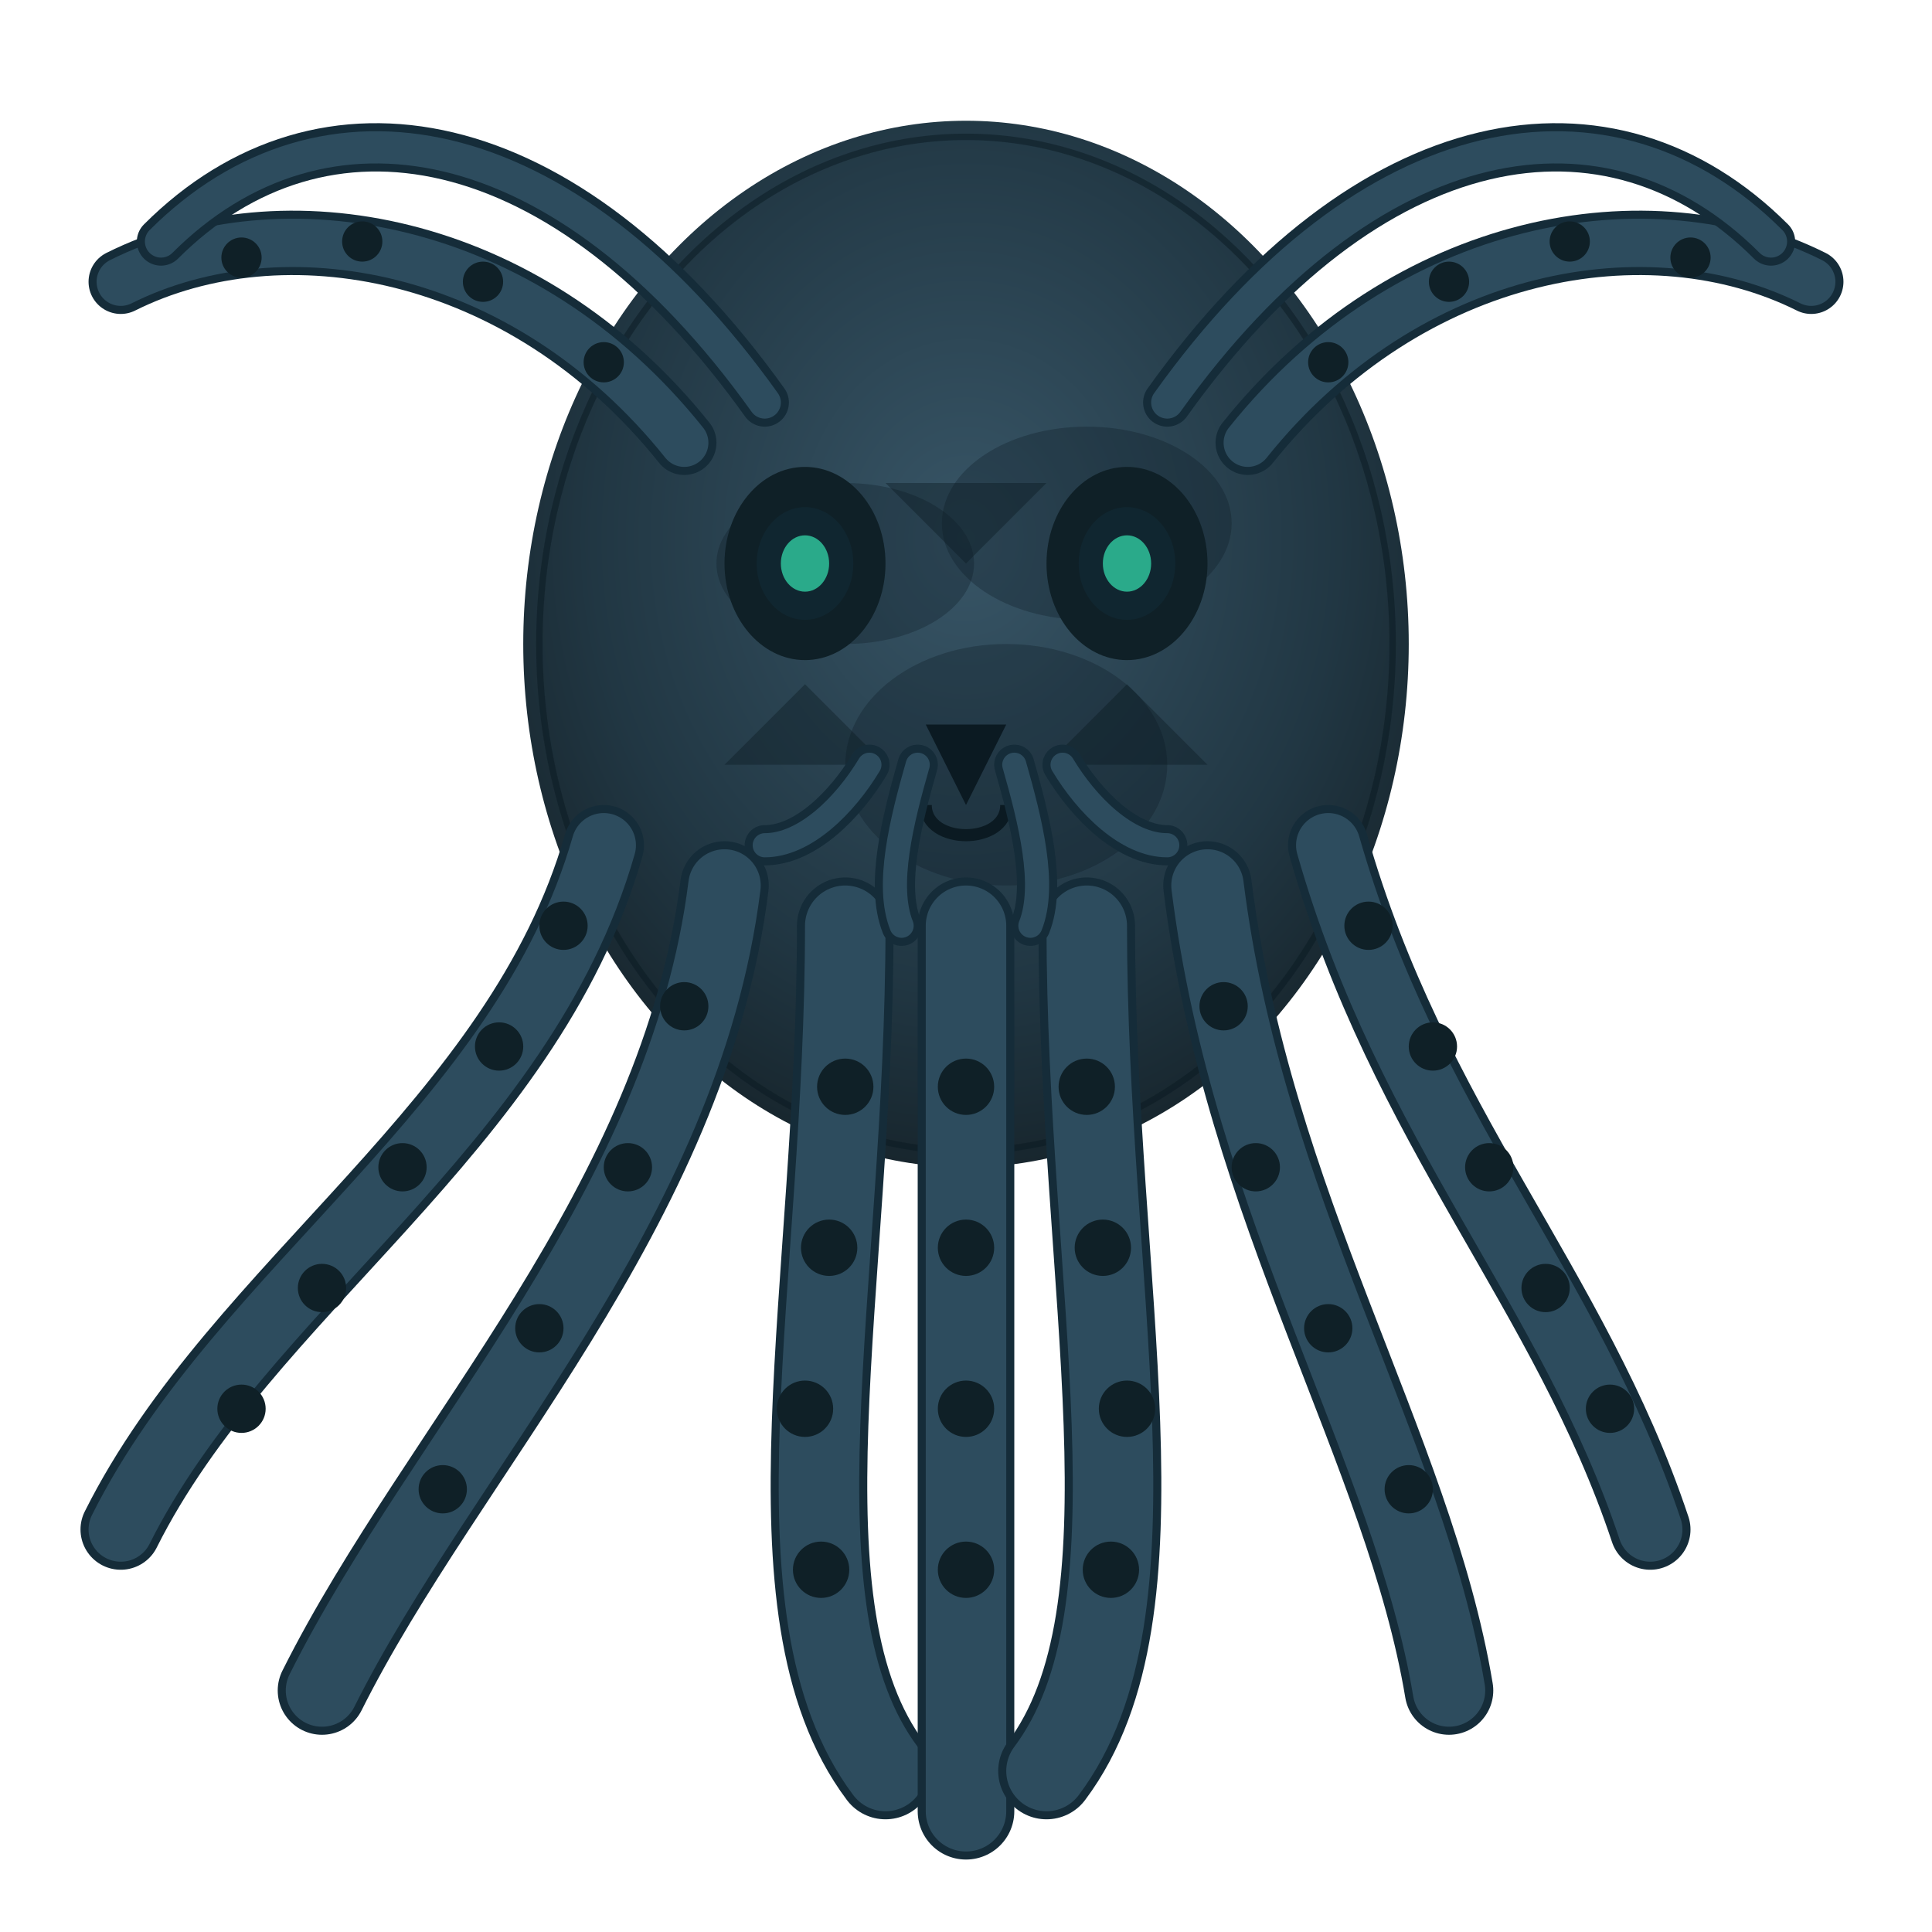 <svg xmlns="http://www.w3.org/2000/svg" viewBox="0 0 240 240" width="240" height="240">
  <defs>
    <radialGradient id="bodyGradient" cx="50%" cy="40%" r="60%" fx="50%" fy="40%">
      <stop offset="0%" stop-color="#2d4c5e" />
      <stop offset="70%" stop-color="#152c39" />
      <stop offset="100%" stop-color="#0b1a22" />
    </radialGradient>
    <filter id="texture" x="-50%" y="-50%" width="200%" height="200%">
      <feTurbulence type="fractalNoise" baseFrequency="0.05" numOctaves="3" result="noise" />
      <feDisplacementMap in="SourceGraphic" in2="noise" scale="8" xChannelSelector="R" yChannelSelector="G" />
    </filter>
    <filter id="shadow" x="-20%" y="-20%" width="140%" height="140%">
      <feDropShadow dx="3" dy="3" stdDeviation="4" flood-opacity="0.4" flood-color="#000" />
    </filter>
    <filter id="glow" x="-20%" y="-20%" width="140%" height="140%">
      <feGaussianBlur stdDeviation="2" result="blur" />
      <feComposite in="SourceGraphic" in2="blur" operator="over" />
    </filter>
  </defs>
  
  <!-- Cthulhu-inspired octopus body -->
  <g filter="url(#shadow)">
    <!-- Main body with darker, more ominous colors -->
    <ellipse cx="120" cy="80" rx="55" ry="65" fill="url(#bodyGradient)" opacity="0.95" />
    
    <!-- Body texture, more rough and ancient looking -->
    <ellipse cx="120" cy="80" rx="53" ry="63" fill="none" stroke="#0b1a22" stroke-width="0.8" stroke-opacity="0.5" filter="url(#texture)" />
    
    <!-- Darker patches suggesting ancient markings -->
    <ellipse cx="135" cy="65" rx="18" ry="12" fill="#0b1a22" opacity="0.3" />
    <ellipse cx="105" cy="70" rx="16" ry="10" fill="#0b1a22" opacity="0.3" />
    <ellipse cx="125" cy="95" rx="20" ry="15" fill="#0b1a22" opacity="0.3" />
    
    <!-- Ancient runes/markings -->
    <path d="M110,60 L130,60 L120,70 Z" fill="#0b1a22" opacity="0.4" />
    <path d="M100,85 L110,95 L90,95 Z" fill="#0b1a22" opacity="0.4" />
    <path d="M140,85 L150,95 L130,95 Z" fill="#0b1a22" opacity="0.4" />
    
    <!-- Glowing eyes -->
    <ellipse cx="100" cy="70" rx="10" ry="12" fill="#0f2027" />
    <ellipse cx="140" cy="70" rx="10" ry="12" fill="#0f2027" />
    
    <!-- Pupils with eerie glow -->
    <ellipse cx="100" cy="70" rx="6" ry="7" fill="#102630" />
    <ellipse cx="140" cy="70" rx="6" ry="7" fill="#102630" />
    <ellipse cx="100" cy="70" rx="3" ry="3.5" fill="#2aaa8a" filter="url(#glow)" />
    <ellipse cx="140" cy="70" rx="3" ry="3.5" fill="#2aaa8a" filter="url(#glow)" />
    
    <!-- Beak/mouth suggesting the Elder God aspect -->
    <path d="M115,90 L125,90 L120,100 Z" fill="#0b1a22" />
    <path d="M115,100 C115,105 125,105 125,100" fill="none" stroke="#0b1a22" stroke-width="1.5" />
    
    <!-- More numerous, gnarly tentacles -->
    <path d="M75,105 C65,140 30,160 15,190" fill="none" stroke="#152c39" stroke-width="10" stroke-linecap="round" />
    <path d="M75,105 C65,140 30,160 15,190" fill="none" stroke="#2d4c5e" stroke-width="8" stroke-linecap="round" filter="url(#texture)" />
    
    <!-- More sinister suction cups, almost like teeth -->
    <circle cx="70" cy="115" r="3" fill="#0f2027" />
    <circle cx="62" cy="130" r="3" fill="#0f2027" />
    <circle cx="50" cy="145" r="3" fill="#0f2027" />
    <circle cx="40" cy="160" r="3" fill="#0f2027" />
    <circle cx="30" cy="175" r="3" fill="#0f2027" />
    
    <path d="M90,110 C85,150 55,180 40,210" fill="none" stroke="#152c39" stroke-width="11" stroke-linecap="round" />
    <path d="M90,110 C85,150 55,180 40,210" fill="none" stroke="#2d4c5e" stroke-width="9" stroke-linecap="round" filter="url(#texture)" />
    <circle cx="85" cy="125" r="3" fill="#0f2027" />
    <circle cx="78" cy="145" r="3" fill="#0f2027" />
    <circle cx="67" cy="165" r="3" fill="#0f2027" />
    <circle cx="55" cy="185" r="3" fill="#0f2027" />
    
    <path d="M105,115 C105,160 95,200 110,220" fill="none" stroke="#152c39" stroke-width="12" stroke-linecap="round" />
    <path d="M105,115 C105,160 95,200 110,220" fill="none" stroke="#2d4c5e" stroke-width="10" stroke-linecap="round" filter="url(#texture)" />
    <circle cx="105" cy="135" r="3.5" fill="#0f2027" />
    <circle cx="103" cy="155" r="3.5" fill="#0f2027" />
    <circle cx="100" cy="175" r="3.5" fill="#0f2027" />
    <circle cx="102" cy="195" r="3.5" fill="#0f2027" />
    
    <path d="M120,115 C120,160 120,200 120,225" fill="none" stroke="#152c39" stroke-width="12" stroke-linecap="round" />
    <path d="M120,115 C120,160 120,200 120,225" fill="none" stroke="#2d4c5e" stroke-width="10" stroke-linecap="round" filter="url(#texture)" />
    <circle cx="120" cy="135" r="3.5" fill="#0f2027" />
    <circle cx="120" cy="155" r="3.5" fill="#0f2027" />
    <circle cx="120" cy="175" r="3.5" fill="#0f2027" />
    <circle cx="120" cy="195" r="3.5" fill="#0f2027" />
    
    <path d="M135,115 C135,160 145,200 130,220" fill="none" stroke="#152c39" stroke-width="12" stroke-linecap="round" />
    <path d="M135,115 C135,160 145,200 130,220" fill="none" stroke="#2d4c5e" stroke-width="10" stroke-linecap="round" filter="url(#texture)" />
    <circle cx="135" cy="135" r="3.5" fill="#0f2027" />
    <circle cx="137" cy="155" r="3.5" fill="#0f2027" />
    <circle cx="140" cy="175" r="3.5" fill="#0f2027" />
    <circle cx="138" cy="195" r="3.5" fill="#0f2027" />
    
    <path d="M150,110 C155,150 175,180 180,210" fill="none" stroke="#152c39" stroke-width="11" stroke-linecap="round" />
    <path d="M150,110 C155,150 175,180 180,210" fill="none" stroke="#2d4c5e" stroke-width="9" stroke-linecap="round" filter="url(#texture)" />
    <circle cx="152" cy="125" r="3" fill="#0f2027" />
    <circle cx="156" cy="145" r="3" fill="#0f2027" />
    <circle cx="165" cy="165" r="3" fill="#0f2027" />
    <circle cx="175" cy="185" r="3" fill="#0f2027" />
    
    <path d="M165,105 C175,140 195,160 205,190" fill="none" stroke="#152c39" stroke-width="10" stroke-linecap="round" />
    <path d="M165,105 C175,140 195,160 205,190" fill="none" stroke="#2d4c5e" stroke-width="8" stroke-linecap="round" filter="url(#texture)" />
    <circle cx="170" cy="115" r="3" fill="#0f2027" />
    <circle cx="178" cy="130" r="3" fill="#0f2027" />
    <circle cx="185" cy="145" r="3" fill="#0f2027" />
    <circle cx="192" cy="160" r="3" fill="#0f2027" />
    <circle cx="200" cy="175" r="3" fill="#0f2027" />
    
    <!-- Additional facial tentacles, like Cthulhu's face/beard tentacles -->
    <path d="M108,95 C105,100 100,105 95,105" fill="none" stroke="#152c39" stroke-width="5" stroke-linecap="round" />
    <path d="M108,95 C105,100 100,105 95,105" fill="none" stroke="#2d4c5e" stroke-width="3" stroke-linecap="round" filter="url(#texture)" />
    
    <path d="M114,95 C112,102 110,110 112,115" fill="none" stroke="#152c39" stroke-width="5" stroke-linecap="round" />
    <path d="M114,95 C112,102 110,110 112,115" fill="none" stroke="#2d4c5e" stroke-width="3" stroke-linecap="round" filter="url(#texture)" />
    
    <path d="M126,95 C128,102 130,110 128,115" fill="none" stroke="#152c39" stroke-width="5" stroke-linecap="round" />
    <path d="M126,95 C128,102 130,110 128,115" fill="none" stroke="#2d4c5e" stroke-width="3" stroke-linecap="round" filter="url(#texture)" />
    
    <path d="M132,95 C135,100 140,105 145,105" fill="none" stroke="#152c39" stroke-width="5" stroke-linecap="round" />
    <path d="M132,95 C135,100 140,105 145,105" fill="none" stroke="#2d4c5e" stroke-width="3" stroke-linecap="round" filter="url(#texture)" />
    
    <!-- Cthulhu-like head appendages/wings -->
    <path d="M85,55 C65,30 35,25 15,35" fill="none" stroke="#152c39" stroke-width="8" stroke-linecap="round" />
    <path d="M85,55 C65,30 35,25 15,35" fill="none" stroke="#2d4c5e" stroke-width="6" stroke-linecap="round" filter="url(#texture)" />
    <circle cx="75" cy="45" r="2.5" fill="#0f2027" />
    <circle cx="60" cy="35" r="2.5" fill="#0f2027" />
    <circle cx="45" cy="30" r="2.5" fill="#0f2027" />
    <circle cx="30" cy="32" r="2.5" fill="#0f2027" />
    
    <path d="M155,55 C175,30 205,25 225,35" fill="none" stroke="#152c39" stroke-width="8" stroke-linecap="round" />
    <path d="M155,55 C175,30 205,25 225,35" fill="none" stroke="#2d4c5e" stroke-width="6" stroke-linecap="round" filter="url(#texture)" />
    <circle cx="165" cy="45" r="2.5" fill="#0f2027" />
    <circle cx="180" cy="35" r="2.5" fill="#0f2027" />
    <circle cx="195" cy="30" r="2.5" fill="#0f2027" />
    <circle cx="210" cy="32" r="2.5" fill="#0f2027" />
    
    <!-- Ancient, dragon-like wings/appendages -->
    <path d="M95,50 C70,15 40,10 20,30" fill="none" stroke="#152c39" stroke-width="6" stroke-linecap="round" />
    <path d="M95,50 C70,15 40,10 20,30" fill="none" stroke="#2d4c5e" stroke-width="4" stroke-linecap="round" filter="url(#texture)" />
    
    <path d="M145,50 C170,15 200,10 220,30" fill="none" stroke="#152c39" stroke-width="6" stroke-linecap="round" />
    <path d="M145,50 C170,15 200,10 220,30" fill="none" stroke="#2d4c5e" stroke-width="4" stroke-linecap="round" filter="url(#texture)" />
  </g>
</svg> 